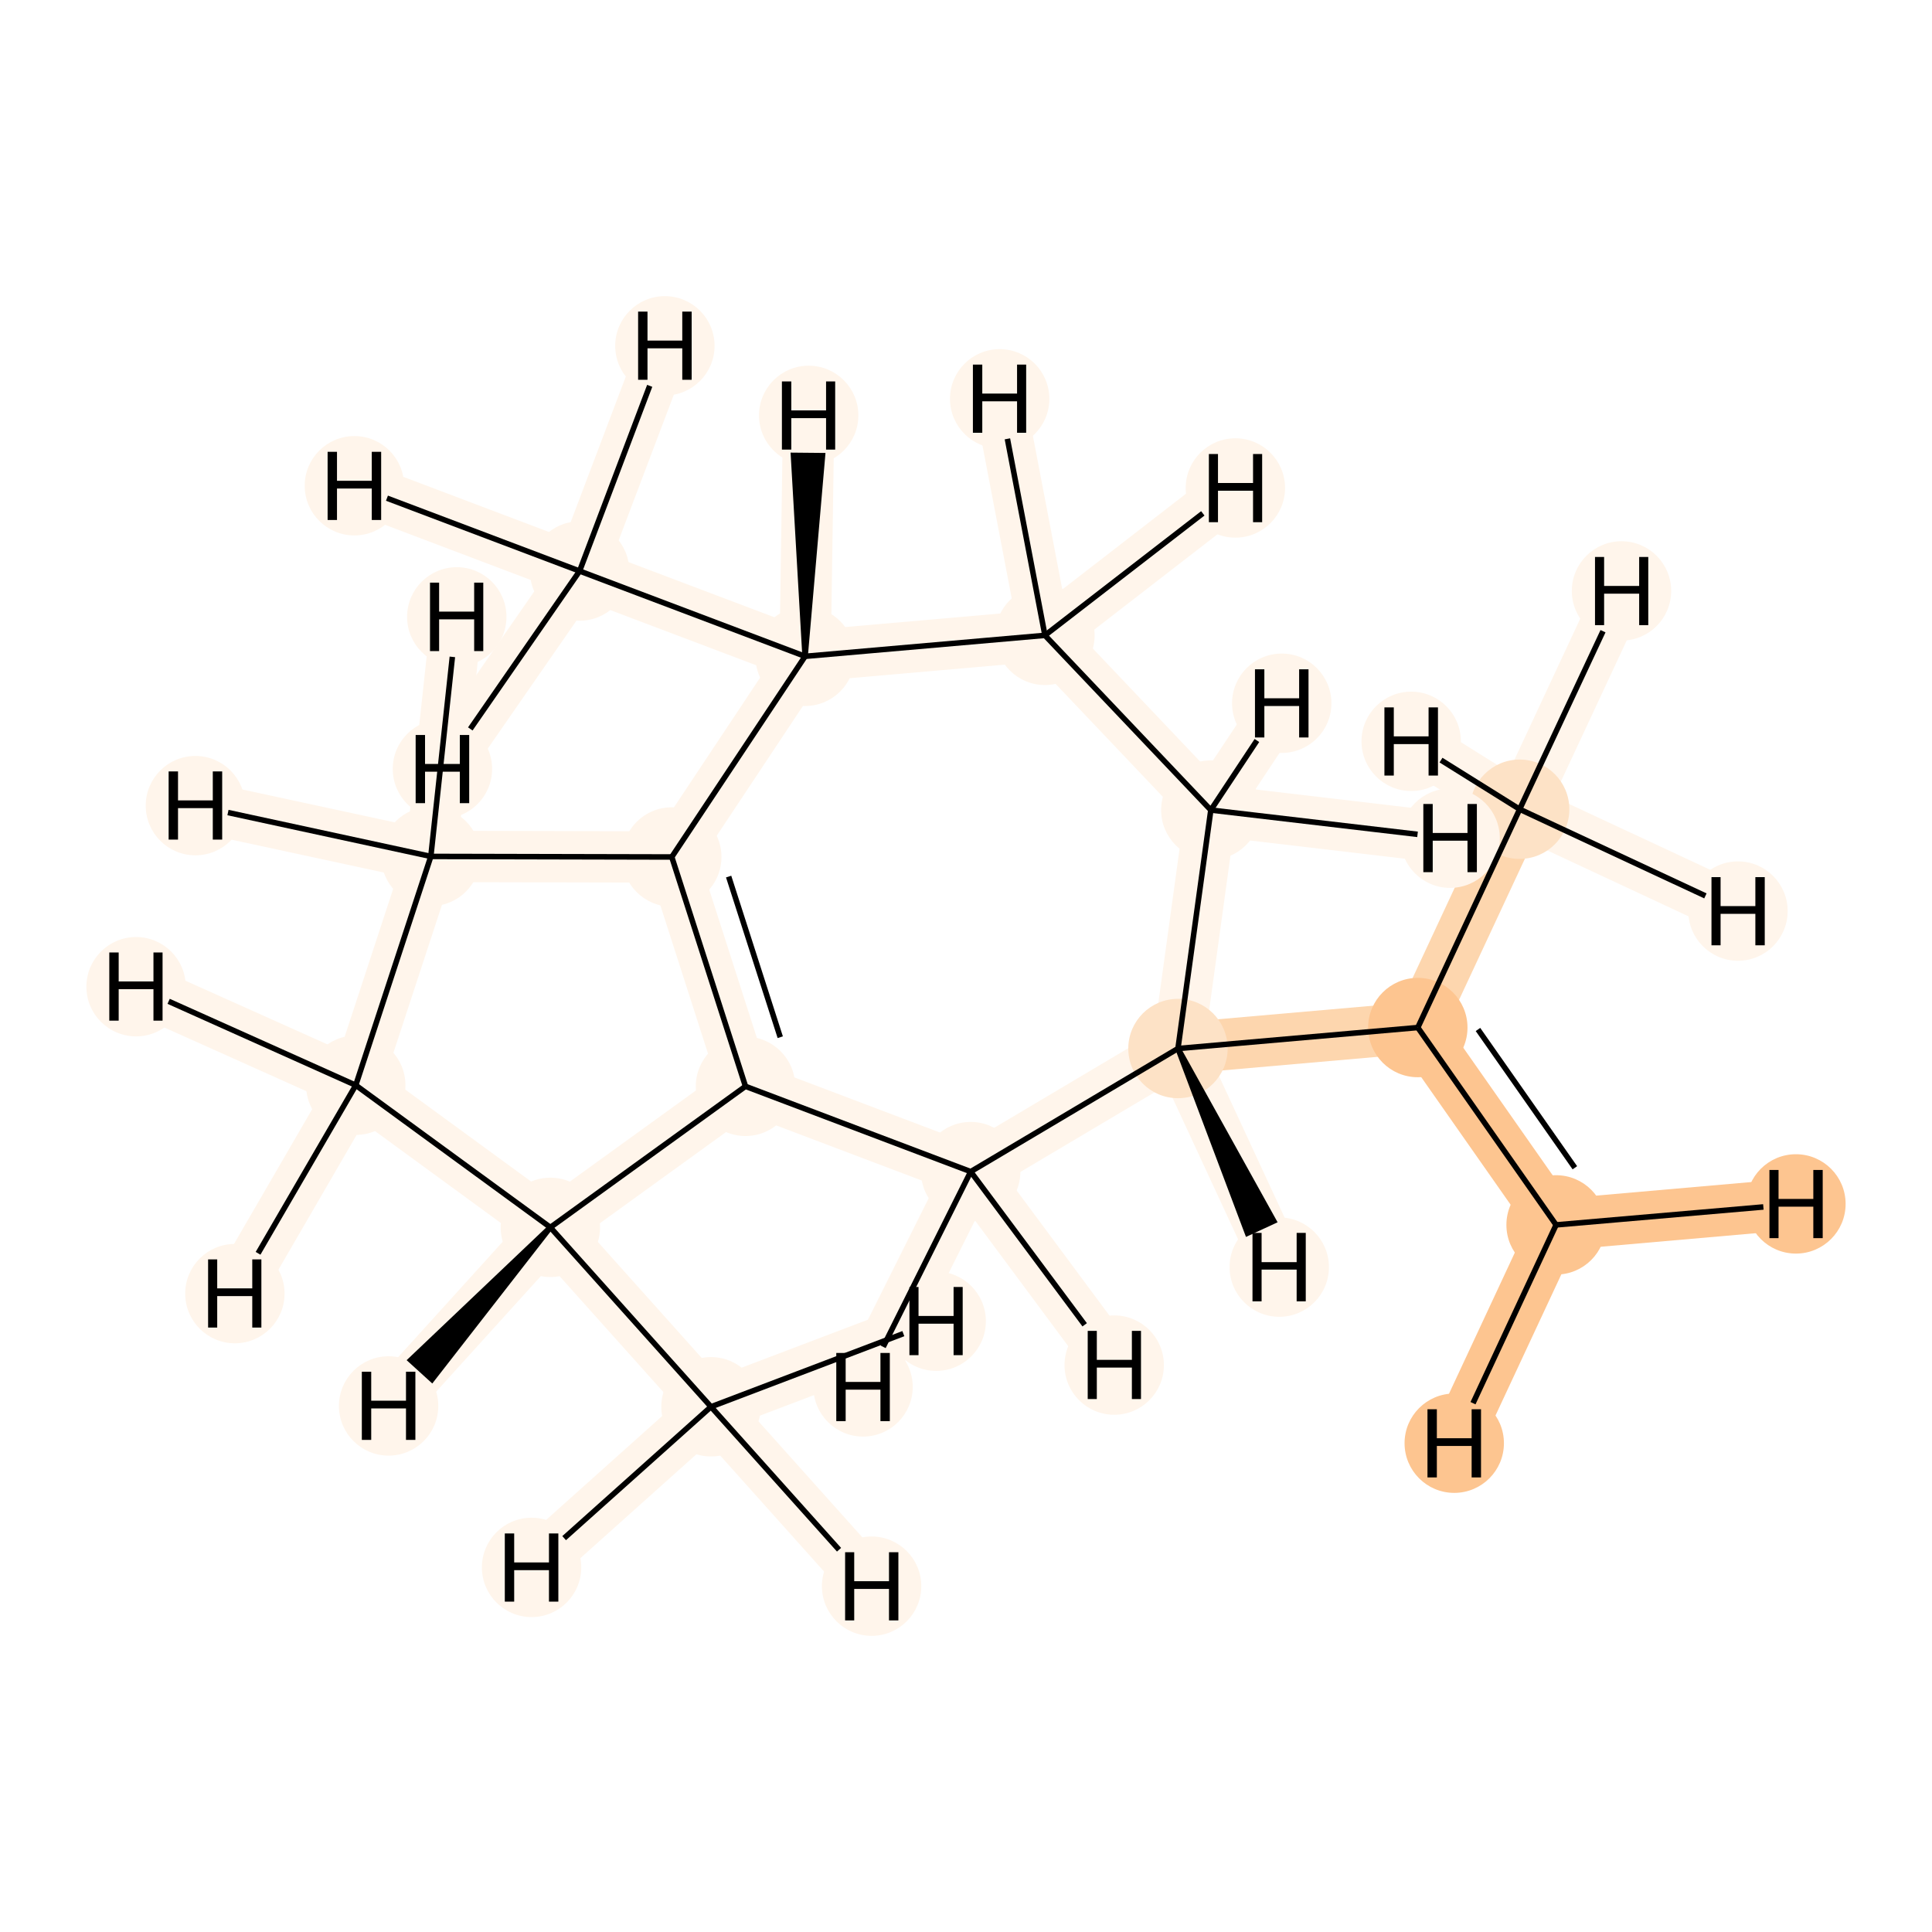 <?xml version='1.0' encoding='iso-8859-1'?>
<svg version='1.1' baseProfile='full'
              xmlns='http://www.w3.org/2000/svg'
                      xmlns:rdkit='http://www.rdkit.org/xml'
                      xmlns:xlink='http://www.w3.org/1999/xlink'
                  xml:space='preserve'
width='700px' height='700px' viewBox='0 0 700 700'>
<!-- END OF HEADER -->
<rect style='opacity:1.0;fill:#FFFFFF;stroke:none' width='700.0' height='700.0' x='0.0' y='0.0'> </rect>
<path d='M 550.6,293.2 L 513.7,372.3' style='fill:none;fill-rule:evenodd;stroke:#FDD6AE;stroke-width:18.6px;stroke-linecap:butt;stroke-linejoin:miter;stroke-opacity:1' />
<path d='M 550.6,293.2 L 587.5,214.1' style='fill:none;fill-rule:evenodd;stroke:#FFF5EB;stroke-width:18.6px;stroke-linecap:butt;stroke-linejoin:miter;stroke-opacity:1' />
<path d='M 550.6,293.2 L 511.3,268.6' style='fill:none;fill-rule:evenodd;stroke:#FFF5EB;stroke-width:18.6px;stroke-linecap:butt;stroke-linejoin:miter;stroke-opacity:1' />
<path d='M 550.6,293.2 L 629.7,330.1' style='fill:none;fill-rule:evenodd;stroke:#FFF5EB;stroke-width:18.6px;stroke-linecap:butt;stroke-linejoin:miter;stroke-opacity:1' />
<path d='M 513.7,372.3 L 563.8,443.8' style='fill:none;fill-rule:evenodd;stroke:#FDC590;stroke-width:18.6px;stroke-linecap:butt;stroke-linejoin:miter;stroke-opacity:1' />
<path d='M 513.7,372.3 L 426.8,379.9' style='fill:none;fill-rule:evenodd;stroke:#FDD6AE;stroke-width:18.6px;stroke-linecap:butt;stroke-linejoin:miter;stroke-opacity:1' />
<path d='M 563.8,443.8 L 650.7,436.2' style='fill:none;fill-rule:evenodd;stroke:#FDC590;stroke-width:18.6px;stroke-linecap:butt;stroke-linejoin:miter;stroke-opacity:1' />
<path d='M 563.8,443.8 L 526.9,522.9' style='fill:none;fill-rule:evenodd;stroke:#FDC590;stroke-width:18.6px;stroke-linecap:butt;stroke-linejoin:miter;stroke-opacity:1' />
<path d='M 426.8,379.9 L 438.7,293.5' style='fill:none;fill-rule:evenodd;stroke:#FFF5EB;stroke-width:18.6px;stroke-linecap:butt;stroke-linejoin:miter;stroke-opacity:1' />
<path d='M 426.8,379.9 L 351.7,424.5' style='fill:none;fill-rule:evenodd;stroke:#FFF5EB;stroke-width:18.6px;stroke-linecap:butt;stroke-linejoin:miter;stroke-opacity:1' />
<path d='M 426.8,379.9 L 463.5,459.1' style='fill:none;fill-rule:evenodd;stroke:#FFF5EB;stroke-width:18.6px;stroke-linecap:butt;stroke-linejoin:miter;stroke-opacity:1' />
<path d='M 438.7,293.5 L 378.6,230.2' style='fill:none;fill-rule:evenodd;stroke:#FFF5EB;stroke-width:18.6px;stroke-linecap:butt;stroke-linejoin:miter;stroke-opacity:1' />
<path d='M 438.7,293.5 L 464.4,254.8' style='fill:none;fill-rule:evenodd;stroke:#FFF5EB;stroke-width:18.6px;stroke-linecap:butt;stroke-linejoin:miter;stroke-opacity:1' />
<path d='M 438.7,293.5 L 525.4,303.7' style='fill:none;fill-rule:evenodd;stroke:#FFF5EB;stroke-width:18.6px;stroke-linecap:butt;stroke-linejoin:miter;stroke-opacity:1' />
<path d='M 378.6,230.2 L 291.7,237.8' style='fill:none;fill-rule:evenodd;stroke:#FFF5EB;stroke-width:18.6px;stroke-linecap:butt;stroke-linejoin:miter;stroke-opacity:1' />
<path d='M 378.6,230.2 L 362.2,144.5' style='fill:none;fill-rule:evenodd;stroke:#FFF5EB;stroke-width:18.6px;stroke-linecap:butt;stroke-linejoin:miter;stroke-opacity:1' />
<path d='M 378.6,230.2 L 447.6,176.8' style='fill:none;fill-rule:evenodd;stroke:#FFF5EB;stroke-width:18.6px;stroke-linecap:butt;stroke-linejoin:miter;stroke-opacity:1' />
<path d='M 291.7,237.8 L 243.4,310.5' style='fill:none;fill-rule:evenodd;stroke:#FFF5EB;stroke-width:18.6px;stroke-linecap:butt;stroke-linejoin:miter;stroke-opacity:1' />
<path d='M 291.7,237.8 L 210.0,206.9' style='fill:none;fill-rule:evenodd;stroke:#FFF5EB;stroke-width:18.6px;stroke-linecap:butt;stroke-linejoin:miter;stroke-opacity:1' />
<path d='M 291.7,237.8 L 293.0,150.5' style='fill:none;fill-rule:evenodd;stroke:#FFF5EB;stroke-width:18.6px;stroke-linecap:butt;stroke-linejoin:miter;stroke-opacity:1' />
<path d='M 243.4,310.5 L 270.1,393.6' style='fill:none;fill-rule:evenodd;stroke:#FFF5EB;stroke-width:18.6px;stroke-linecap:butt;stroke-linejoin:miter;stroke-opacity:1' />
<path d='M 243.4,310.5 L 156.1,310.3' style='fill:none;fill-rule:evenodd;stroke:#FFF5EB;stroke-width:18.6px;stroke-linecap:butt;stroke-linejoin:miter;stroke-opacity:1' />
<path d='M 270.1,393.6 L 351.7,424.5' style='fill:none;fill-rule:evenodd;stroke:#FFF5EB;stroke-width:18.6px;stroke-linecap:butt;stroke-linejoin:miter;stroke-opacity:1' />
<path d='M 270.1,393.6 L 199.4,444.7' style='fill:none;fill-rule:evenodd;stroke:#FFF5EB;stroke-width:18.6px;stroke-linecap:butt;stroke-linejoin:miter;stroke-opacity:1' />
<path d='M 351.7,424.5 L 403.7,494.6' style='fill:none;fill-rule:evenodd;stroke:#FFF5EB;stroke-width:18.6px;stroke-linecap:butt;stroke-linejoin:miter;stroke-opacity:1' />
<path d='M 351.7,424.5 L 312.7,502.5' style='fill:none;fill-rule:evenodd;stroke:#FFF5EB;stroke-width:18.6px;stroke-linecap:butt;stroke-linejoin:miter;stroke-opacity:1' />
<path d='M 199.4,444.7 L 257.6,509.7' style='fill:none;fill-rule:evenodd;stroke:#FFF5EB;stroke-width:18.6px;stroke-linecap:butt;stroke-linejoin:miter;stroke-opacity:1' />
<path d='M 199.4,444.7 L 128.9,393.2' style='fill:none;fill-rule:evenodd;stroke:#FFF5EB;stroke-width:18.6px;stroke-linecap:butt;stroke-linejoin:miter;stroke-opacity:1' />
<path d='M 199.4,444.7 L 140.8,509.4' style='fill:none;fill-rule:evenodd;stroke:#FFF5EB;stroke-width:18.6px;stroke-linecap:butt;stroke-linejoin:miter;stroke-opacity:1' />
<path d='M 257.6,509.7 L 315.8,574.7' style='fill:none;fill-rule:evenodd;stroke:#FFF5EB;stroke-width:18.6px;stroke-linecap:butt;stroke-linejoin:miter;stroke-opacity:1' />
<path d='M 257.6,509.7 L 192.6,567.9' style='fill:none;fill-rule:evenodd;stroke:#FFF5EB;stroke-width:18.6px;stroke-linecap:butt;stroke-linejoin:miter;stroke-opacity:1' />
<path d='M 257.6,509.7 L 339.2,478.7' style='fill:none;fill-rule:evenodd;stroke:#FFF5EB;stroke-width:18.6px;stroke-linecap:butt;stroke-linejoin:miter;stroke-opacity:1' />
<path d='M 128.9,393.2 L 156.1,310.3' style='fill:none;fill-rule:evenodd;stroke:#FFF5EB;stroke-width:18.6px;stroke-linecap:butt;stroke-linejoin:miter;stroke-opacity:1' />
<path d='M 128.9,393.2 L 85.1,468.7' style='fill:none;fill-rule:evenodd;stroke:#FFF5EB;stroke-width:18.6px;stroke-linecap:butt;stroke-linejoin:miter;stroke-opacity:1' />
<path d='M 128.9,393.2 L 49.3,357.5' style='fill:none;fill-rule:evenodd;stroke:#FFF5EB;stroke-width:18.6px;stroke-linecap:butt;stroke-linejoin:miter;stroke-opacity:1' />
<path d='M 156.1,310.3 L 70.8,291.9' style='fill:none;fill-rule:evenodd;stroke:#FFF5EB;stroke-width:18.6px;stroke-linecap:butt;stroke-linejoin:miter;stroke-opacity:1' />
<path d='M 156.1,310.3 L 165.5,223.5' style='fill:none;fill-rule:evenodd;stroke:#FFF5EB;stroke-width:18.6px;stroke-linecap:butt;stroke-linejoin:miter;stroke-opacity:1' />
<path d='M 210.0,206.9 L 128.4,176.0' style='fill:none;fill-rule:evenodd;stroke:#FFF5EB;stroke-width:18.6px;stroke-linecap:butt;stroke-linejoin:miter;stroke-opacity:1' />
<path d='M 210.0,206.9 L 240.9,125.3' style='fill:none;fill-rule:evenodd;stroke:#FFF5EB;stroke-width:18.6px;stroke-linecap:butt;stroke-linejoin:miter;stroke-opacity:1' />
<path d='M 210.0,206.9 L 160.3,278.6' style='fill:none;fill-rule:evenodd;stroke:#FFF5EB;stroke-width:18.6px;stroke-linecap:butt;stroke-linejoin:miter;stroke-opacity:1' />
<ellipse cx='550.6' cy='293.2' rx='17.5' ry='17.5'  style='fill:#FDE2C6;fill-rule:evenodd;stroke:#FDE2C6;stroke-width:1.0px;stroke-linecap:butt;stroke-linejoin:miter;stroke-opacity:1' />
<ellipse cx='513.7' cy='372.3' rx='17.5' ry='17.5'  style='fill:#FDC590;fill-rule:evenodd;stroke:#FDC590;stroke-width:1.0px;stroke-linecap:butt;stroke-linejoin:miter;stroke-opacity:1' />
<ellipse cx='563.8' cy='443.8' rx='17.5' ry='17.5'  style='fill:#FDC590;fill-rule:evenodd;stroke:#FDC590;stroke-width:1.0px;stroke-linecap:butt;stroke-linejoin:miter;stroke-opacity:1' />
<ellipse cx='426.8' cy='379.9' rx='17.5' ry='17.5'  style='fill:#FDE2C6;fill-rule:evenodd;stroke:#FDE2C6;stroke-width:1.0px;stroke-linecap:butt;stroke-linejoin:miter;stroke-opacity:1' />
<ellipse cx='438.7' cy='293.5' rx='17.5' ry='17.5'  style='fill:#FFF5EB;fill-rule:evenodd;stroke:#FFF5EB;stroke-width:1.0px;stroke-linecap:butt;stroke-linejoin:miter;stroke-opacity:1' />
<ellipse cx='378.6' cy='230.2' rx='17.5' ry='17.5'  style='fill:#FFF5EB;fill-rule:evenodd;stroke:#FFF5EB;stroke-width:1.0px;stroke-linecap:butt;stroke-linejoin:miter;stroke-opacity:1' />
<ellipse cx='291.7' cy='237.8' rx='17.5' ry='17.5'  style='fill:#FFF5EB;fill-rule:evenodd;stroke:#FFF5EB;stroke-width:1.0px;stroke-linecap:butt;stroke-linejoin:miter;stroke-opacity:1' />
<ellipse cx='243.4' cy='310.5' rx='17.5' ry='17.5'  style='fill:#FFF5EB;fill-rule:evenodd;stroke:#FFF5EB;stroke-width:1.0px;stroke-linecap:butt;stroke-linejoin:miter;stroke-opacity:1' />
<ellipse cx='270.1' cy='393.6' rx='17.5' ry='17.5'  style='fill:#FFF5EB;fill-rule:evenodd;stroke:#FFF5EB;stroke-width:1.0px;stroke-linecap:butt;stroke-linejoin:miter;stroke-opacity:1' />
<ellipse cx='351.7' cy='424.5' rx='17.5' ry='17.5'  style='fill:#FFF5EB;fill-rule:evenodd;stroke:#FFF5EB;stroke-width:1.0px;stroke-linecap:butt;stroke-linejoin:miter;stroke-opacity:1' />
<ellipse cx='199.4' cy='444.7' rx='17.5' ry='17.5'  style='fill:#FFF5EB;fill-rule:evenodd;stroke:#FFF5EB;stroke-width:1.0px;stroke-linecap:butt;stroke-linejoin:miter;stroke-opacity:1' />
<ellipse cx='257.6' cy='509.7' rx='17.5' ry='17.5'  style='fill:#FFF5EB;fill-rule:evenodd;stroke:#FFF5EB;stroke-width:1.0px;stroke-linecap:butt;stroke-linejoin:miter;stroke-opacity:1' />
<ellipse cx='128.9' cy='393.2' rx='17.5' ry='17.5'  style='fill:#FFF5EB;fill-rule:evenodd;stroke:#FFF5EB;stroke-width:1.0px;stroke-linecap:butt;stroke-linejoin:miter;stroke-opacity:1' />
<ellipse cx='156.1' cy='310.3' rx='17.5' ry='17.5'  style='fill:#FFF5EB;fill-rule:evenodd;stroke:#FFF5EB;stroke-width:1.0px;stroke-linecap:butt;stroke-linejoin:miter;stroke-opacity:1' />
<ellipse cx='210.0' cy='206.9' rx='17.5' ry='17.5'  style='fill:#FFF5EB;fill-rule:evenodd;stroke:#FFF5EB;stroke-width:1.0px;stroke-linecap:butt;stroke-linejoin:miter;stroke-opacity:1' />
<ellipse cx='587.5' cy='214.1' rx='17.5' ry='17.5'  style='fill:#FFF5EB;fill-rule:evenodd;stroke:#FFF5EB;stroke-width:1.0px;stroke-linecap:butt;stroke-linejoin:miter;stroke-opacity:1' />
<ellipse cx='511.3' cy='268.6' rx='17.5' ry='17.5'  style='fill:#FFF5EB;fill-rule:evenodd;stroke:#FFF5EB;stroke-width:1.0px;stroke-linecap:butt;stroke-linejoin:miter;stroke-opacity:1' />
<ellipse cx='629.7' cy='330.1' rx='17.5' ry='17.5'  style='fill:#FFF5EB;fill-rule:evenodd;stroke:#FFF5EB;stroke-width:1.0px;stroke-linecap:butt;stroke-linejoin:miter;stroke-opacity:1' />
<ellipse cx='650.7' cy='436.2' rx='17.5' ry='17.5'  style='fill:#FDC590;fill-rule:evenodd;stroke:#FDC590;stroke-width:1.0px;stroke-linecap:butt;stroke-linejoin:miter;stroke-opacity:1' />
<ellipse cx='526.9' cy='522.9' rx='17.5' ry='17.5'  style='fill:#FDC590;fill-rule:evenodd;stroke:#FDC590;stroke-width:1.0px;stroke-linecap:butt;stroke-linejoin:miter;stroke-opacity:1' />
<ellipse cx='463.5' cy='459.1' rx='17.5' ry='17.5'  style='fill:#FFF5EB;fill-rule:evenodd;stroke:#FFF5EB;stroke-width:1.0px;stroke-linecap:butt;stroke-linejoin:miter;stroke-opacity:1' />
<ellipse cx='464.4' cy='254.8' rx='17.5' ry='17.5'  style='fill:#FFF5EB;fill-rule:evenodd;stroke:#FFF5EB;stroke-width:1.0px;stroke-linecap:butt;stroke-linejoin:miter;stroke-opacity:1' />
<ellipse cx='525.4' cy='303.7' rx='17.5' ry='17.5'  style='fill:#FFF5EB;fill-rule:evenodd;stroke:#FFF5EB;stroke-width:1.0px;stroke-linecap:butt;stroke-linejoin:miter;stroke-opacity:1' />
<ellipse cx='362.2' cy='144.5' rx='17.5' ry='17.5'  style='fill:#FFF5EB;fill-rule:evenodd;stroke:#FFF5EB;stroke-width:1.0px;stroke-linecap:butt;stroke-linejoin:miter;stroke-opacity:1' />
<ellipse cx='447.6' cy='176.8' rx='17.5' ry='17.5'  style='fill:#FFF5EB;fill-rule:evenodd;stroke:#FFF5EB;stroke-width:1.0px;stroke-linecap:butt;stroke-linejoin:miter;stroke-opacity:1' />
<ellipse cx='293.0' cy='150.5' rx='17.5' ry='17.5'  style='fill:#FFF5EB;fill-rule:evenodd;stroke:#FFF5EB;stroke-width:1.0px;stroke-linecap:butt;stroke-linejoin:miter;stroke-opacity:1' />
<ellipse cx='403.7' cy='494.6' rx='17.5' ry='17.5'  style='fill:#FFF5EB;fill-rule:evenodd;stroke:#FFF5EB;stroke-width:1.0px;stroke-linecap:butt;stroke-linejoin:miter;stroke-opacity:1' />
<ellipse cx='312.7' cy='502.5' rx='17.5' ry='17.5'  style='fill:#FFF5EB;fill-rule:evenodd;stroke:#FFF5EB;stroke-width:1.0px;stroke-linecap:butt;stroke-linejoin:miter;stroke-opacity:1' />
<ellipse cx='140.8' cy='509.4' rx='17.5' ry='17.5'  style='fill:#FFF5EB;fill-rule:evenodd;stroke:#FFF5EB;stroke-width:1.0px;stroke-linecap:butt;stroke-linejoin:miter;stroke-opacity:1' />
<ellipse cx='315.8' cy='574.7' rx='17.5' ry='17.5'  style='fill:#FFF5EB;fill-rule:evenodd;stroke:#FFF5EB;stroke-width:1.0px;stroke-linecap:butt;stroke-linejoin:miter;stroke-opacity:1' />
<ellipse cx='192.6' cy='567.9' rx='17.5' ry='17.5'  style='fill:#FFF5EB;fill-rule:evenodd;stroke:#FFF5EB;stroke-width:1.0px;stroke-linecap:butt;stroke-linejoin:miter;stroke-opacity:1' />
<ellipse cx='339.2' cy='478.7' rx='17.5' ry='17.5'  style='fill:#FFF5EB;fill-rule:evenodd;stroke:#FFF5EB;stroke-width:1.0px;stroke-linecap:butt;stroke-linejoin:miter;stroke-opacity:1' />
<ellipse cx='85.1' cy='468.7' rx='17.5' ry='17.5'  style='fill:#FFF5EB;fill-rule:evenodd;stroke:#FFF5EB;stroke-width:1.0px;stroke-linecap:butt;stroke-linejoin:miter;stroke-opacity:1' />
<ellipse cx='49.3' cy='357.5' rx='17.5' ry='17.5'  style='fill:#FFF5EB;fill-rule:evenodd;stroke:#FFF5EB;stroke-width:1.0px;stroke-linecap:butt;stroke-linejoin:miter;stroke-opacity:1' />
<ellipse cx='70.8' cy='291.9' rx='17.5' ry='17.5'  style='fill:#FFF5EB;fill-rule:evenodd;stroke:#FFF5EB;stroke-width:1.0px;stroke-linecap:butt;stroke-linejoin:miter;stroke-opacity:1' />
<ellipse cx='165.5' cy='223.5' rx='17.5' ry='17.5'  style='fill:#FFF5EB;fill-rule:evenodd;stroke:#FFF5EB;stroke-width:1.0px;stroke-linecap:butt;stroke-linejoin:miter;stroke-opacity:1' />
<ellipse cx='128.4' cy='176.0' rx='17.5' ry='17.5'  style='fill:#FFF5EB;fill-rule:evenodd;stroke:#FFF5EB;stroke-width:1.0px;stroke-linecap:butt;stroke-linejoin:miter;stroke-opacity:1' />
<ellipse cx='240.9' cy='125.3' rx='17.5' ry='17.5'  style='fill:#FFF5EB;fill-rule:evenodd;stroke:#FFF5EB;stroke-width:1.0px;stroke-linecap:butt;stroke-linejoin:miter;stroke-opacity:1' />
<ellipse cx='160.3' cy='278.6' rx='17.5' ry='17.5'  style='fill:#FFF5EB;fill-rule:evenodd;stroke:#FFF5EB;stroke-width:1.0px;stroke-linecap:butt;stroke-linejoin:miter;stroke-opacity:1' />
<path class='bond-0 atom-0 atom-1' d='M 550.6,293.2 L 513.7,372.3' style='fill:none;fill-rule:evenodd;stroke:#000000;stroke-width:2.0px;stroke-linecap:butt;stroke-linejoin:miter;stroke-opacity:1' />
<path class='bond-16 atom-0 atom-15' d='M 550.6,293.2 L 580.8,228.7' style='fill:none;fill-rule:evenodd;stroke:#000000;stroke-width:2.0px;stroke-linecap:butt;stroke-linejoin:miter;stroke-opacity:1' />
<path class='bond-17 atom-0 atom-16' d='M 550.6,293.2 L 522.1,275.4' style='fill:none;fill-rule:evenodd;stroke:#000000;stroke-width:2.0px;stroke-linecap:butt;stroke-linejoin:miter;stroke-opacity:1' />
<path class='bond-18 atom-0 atom-17' d='M 550.6,293.2 L 617.9,324.6' style='fill:none;fill-rule:evenodd;stroke:#000000;stroke-width:2.0px;stroke-linecap:butt;stroke-linejoin:miter;stroke-opacity:1' />
<path class='bond-1 atom-1 atom-2' d='M 513.7,372.3 L 563.8,443.8' style='fill:none;fill-rule:evenodd;stroke:#000000;stroke-width:2.0px;stroke-linecap:butt;stroke-linejoin:miter;stroke-opacity:1' />
<path class='bond-1 atom-1 atom-2' d='M 535.5,373.0 L 570.6,423.1' style='fill:none;fill-rule:evenodd;stroke:#000000;stroke-width:2.0px;stroke-linecap:butt;stroke-linejoin:miter;stroke-opacity:1' />
<path class='bond-2 atom-1 atom-3' d='M 513.7,372.3 L 426.8,379.9' style='fill:none;fill-rule:evenodd;stroke:#000000;stroke-width:2.0px;stroke-linecap:butt;stroke-linejoin:miter;stroke-opacity:1' />
<path class='bond-19 atom-2 atom-18' d='M 563.8,443.8 L 638.9,437.3' style='fill:none;fill-rule:evenodd;stroke:#000000;stroke-width:2.0px;stroke-linecap:butt;stroke-linejoin:miter;stroke-opacity:1' />
<path class='bond-20 atom-2 atom-19' d='M 563.8,443.8 L 533.7,508.4' style='fill:none;fill-rule:evenodd;stroke:#000000;stroke-width:2.0px;stroke-linecap:butt;stroke-linejoin:miter;stroke-opacity:1' />
<path class='bond-3 atom-3 atom-4' d='M 426.8,379.9 L 438.7,293.5' style='fill:none;fill-rule:evenodd;stroke:#000000;stroke-width:2.0px;stroke-linecap:butt;stroke-linejoin:miter;stroke-opacity:1' />
<path class='bond-14 atom-9 atom-3' d='M 351.7,424.5 L 426.8,379.9' style='fill:none;fill-rule:evenodd;stroke:#000000;stroke-width:2.0px;stroke-linecap:butt;stroke-linejoin:miter;stroke-opacity:1' />
<path class='bond-21 atom-3 atom-20' d='M 426.8,379.9 L 452.0,446.8 L 461.5,442.4 Z' style='fill:#000000;fill-rule:evenodd;fill-opacity:1;stroke:#000000;stroke-width:2.0px;stroke-linecap:butt;stroke-linejoin:miter;stroke-opacity:1;' />
<path class='bond-4 atom-4 atom-5' d='M 438.7,293.5 L 378.6,230.2' style='fill:none;fill-rule:evenodd;stroke:#000000;stroke-width:2.0px;stroke-linecap:butt;stroke-linejoin:miter;stroke-opacity:1' />
<path class='bond-22 atom-4 atom-21' d='M 438.7,293.5 L 455.4,268.3' style='fill:none;fill-rule:evenodd;stroke:#000000;stroke-width:2.0px;stroke-linecap:butt;stroke-linejoin:miter;stroke-opacity:1' />
<path class='bond-23 atom-4 atom-22' d='M 438.7,293.5 L 513.6,302.3' style='fill:none;fill-rule:evenodd;stroke:#000000;stroke-width:2.0px;stroke-linecap:butt;stroke-linejoin:miter;stroke-opacity:1' />
<path class='bond-5 atom-5 atom-6' d='M 378.6,230.2 L 291.7,237.8' style='fill:none;fill-rule:evenodd;stroke:#000000;stroke-width:2.0px;stroke-linecap:butt;stroke-linejoin:miter;stroke-opacity:1' />
<path class='bond-24 atom-5 atom-23' d='M 378.6,230.2 L 365.0,159.0' style='fill:none;fill-rule:evenodd;stroke:#000000;stroke-width:2.0px;stroke-linecap:butt;stroke-linejoin:miter;stroke-opacity:1' />
<path class='bond-25 atom-5 atom-24' d='M 378.6,230.2 L 435.8,186.0' style='fill:none;fill-rule:evenodd;stroke:#000000;stroke-width:2.0px;stroke-linecap:butt;stroke-linejoin:miter;stroke-opacity:1' />
<path class='bond-6 atom-6 atom-7' d='M 291.7,237.8 L 243.4,310.5' style='fill:none;fill-rule:evenodd;stroke:#000000;stroke-width:2.0px;stroke-linecap:butt;stroke-linejoin:miter;stroke-opacity:1' />
<path class='bond-13 atom-6 atom-14' d='M 291.7,237.8 L 210.0,206.9' style='fill:none;fill-rule:evenodd;stroke:#000000;stroke-width:2.0px;stroke-linecap:butt;stroke-linejoin:miter;stroke-opacity:1' />
<path class='bond-26 atom-6 atom-25' d='M 291.7,237.8 L 298.0,165.1 L 287.5,165.0 Z' style='fill:#000000;fill-rule:evenodd;fill-opacity:1;stroke:#000000;stroke-width:2.0px;stroke-linecap:butt;stroke-linejoin:miter;stroke-opacity:1;' />
<path class='bond-7 atom-7 atom-8' d='M 243.4,310.5 L 270.1,393.6' style='fill:none;fill-rule:evenodd;stroke:#000000;stroke-width:2.0px;stroke-linecap:butt;stroke-linejoin:miter;stroke-opacity:1' />
<path class='bond-7 atom-7 atom-8' d='M 264.0,317.6 L 282.7,375.8' style='fill:none;fill-rule:evenodd;stroke:#000000;stroke-width:2.0px;stroke-linecap:butt;stroke-linejoin:miter;stroke-opacity:1' />
<path class='bond-15 atom-13 atom-7' d='M 156.1,310.3 L 243.4,310.5' style='fill:none;fill-rule:evenodd;stroke:#000000;stroke-width:2.0px;stroke-linecap:butt;stroke-linejoin:miter;stroke-opacity:1' />
<path class='bond-8 atom-8 atom-9' d='M 270.1,393.6 L 351.7,424.5' style='fill:none;fill-rule:evenodd;stroke:#000000;stroke-width:2.0px;stroke-linecap:butt;stroke-linejoin:miter;stroke-opacity:1' />
<path class='bond-9 atom-8 atom-10' d='M 270.1,393.6 L 199.4,444.7' style='fill:none;fill-rule:evenodd;stroke:#000000;stroke-width:2.0px;stroke-linecap:butt;stroke-linejoin:miter;stroke-opacity:1' />
<path class='bond-27 atom-9 atom-26' d='M 351.7,424.5 L 393.0,480.0' style='fill:none;fill-rule:evenodd;stroke:#000000;stroke-width:2.0px;stroke-linecap:butt;stroke-linejoin:miter;stroke-opacity:1' />
<path class='bond-28 atom-9 atom-27' d='M 351.7,424.5 L 320.0,488.0' style='fill:none;fill-rule:evenodd;stroke:#000000;stroke-width:2.0px;stroke-linecap:butt;stroke-linejoin:miter;stroke-opacity:1' />
<path class='bond-10 atom-10 atom-11' d='M 199.4,444.7 L 257.6,509.7' style='fill:none;fill-rule:evenodd;stroke:#000000;stroke-width:2.0px;stroke-linecap:butt;stroke-linejoin:miter;stroke-opacity:1' />
<path class='bond-11 atom-10 atom-12' d='M 199.4,444.7 L 128.9,393.2' style='fill:none;fill-rule:evenodd;stroke:#000000;stroke-width:2.0px;stroke-linecap:butt;stroke-linejoin:miter;stroke-opacity:1' />
<path class='bond-29 atom-10 atom-28' d='M 199.4,444.7 L 148.8,492.8 L 156.5,499.8 Z' style='fill:#000000;fill-rule:evenodd;fill-opacity:1;stroke:#000000;stroke-width:2.0px;stroke-linecap:butt;stroke-linejoin:miter;stroke-opacity:1;' />
<path class='bond-30 atom-11 atom-29' d='M 257.6,509.7 L 304.0,561.5' style='fill:none;fill-rule:evenodd;stroke:#000000;stroke-width:2.0px;stroke-linecap:butt;stroke-linejoin:miter;stroke-opacity:1' />
<path class='bond-31 atom-11 atom-30' d='M 257.6,509.7 L 204.4,557.3' style='fill:none;fill-rule:evenodd;stroke:#000000;stroke-width:2.0px;stroke-linecap:butt;stroke-linejoin:miter;stroke-opacity:1' />
<path class='bond-32 atom-11 atom-31' d='M 257.6,509.7 L 327.3,483.2' style='fill:none;fill-rule:evenodd;stroke:#000000;stroke-width:2.0px;stroke-linecap:butt;stroke-linejoin:miter;stroke-opacity:1' />
<path class='bond-12 atom-12 atom-13' d='M 128.9,393.2 L 156.1,310.3' style='fill:none;fill-rule:evenodd;stroke:#000000;stroke-width:2.0px;stroke-linecap:butt;stroke-linejoin:miter;stroke-opacity:1' />
<path class='bond-33 atom-12 atom-32' d='M 128.9,393.2 L 93.5,454.1' style='fill:none;fill-rule:evenodd;stroke:#000000;stroke-width:2.0px;stroke-linecap:butt;stroke-linejoin:miter;stroke-opacity:1' />
<path class='bond-34 atom-12 atom-33' d='M 128.9,393.2 L 61.1,362.8' style='fill:none;fill-rule:evenodd;stroke:#000000;stroke-width:2.0px;stroke-linecap:butt;stroke-linejoin:miter;stroke-opacity:1' />
<path class='bond-35 atom-13 atom-34' d='M 156.1,310.3 L 82.6,294.4' style='fill:none;fill-rule:evenodd;stroke:#000000;stroke-width:2.0px;stroke-linecap:butt;stroke-linejoin:miter;stroke-opacity:1' />
<path class='bond-36 atom-13 atom-35' d='M 156.1,310.3 L 163.9,238.0' style='fill:none;fill-rule:evenodd;stroke:#000000;stroke-width:2.0px;stroke-linecap:butt;stroke-linejoin:miter;stroke-opacity:1' />
<path class='bond-37 atom-14 atom-36' d='M 210.0,206.9 L 140.2,180.5' style='fill:none;fill-rule:evenodd;stroke:#000000;stroke-width:2.0px;stroke-linecap:butt;stroke-linejoin:miter;stroke-opacity:1' />
<path class='bond-38 atom-14 atom-37' d='M 210.0,206.9 L 235.4,139.8' style='fill:none;fill-rule:evenodd;stroke:#000000;stroke-width:2.0px;stroke-linecap:butt;stroke-linejoin:miter;stroke-opacity:1' />
<path class='bond-39 atom-14 atom-38' d='M 210.0,206.9 L 170.4,264.1' style='fill:none;fill-rule:evenodd;stroke:#000000;stroke-width:2.0px;stroke-linecap:butt;stroke-linejoin:miter;stroke-opacity:1' />
<path  class='atom-15' d='M 577.9 201.8
L 581.2 201.8
L 581.2 212.3
L 593.9 212.3
L 593.9 201.8
L 597.2 201.8
L 597.2 226.5
L 593.9 226.5
L 593.9 215.1
L 581.2 215.1
L 581.2 226.5
L 577.9 226.5
L 577.9 201.8
' fill='#000000'/>
<path  class='atom-16' d='M 501.6 256.3
L 505.0 256.3
L 505.0 266.8
L 517.6 266.8
L 517.6 256.3
L 521.0 256.3
L 521.0 281.0
L 517.6 281.0
L 517.6 269.6
L 505.0 269.6
L 505.0 281.0
L 501.6 281.0
L 501.6 256.3
' fill='#000000'/>
<path  class='atom-17' d='M 620.1 317.8
L 623.4 317.8
L 623.4 328.3
L 636.0 328.3
L 636.0 317.8
L 639.4 317.8
L 639.4 342.5
L 636.0 342.5
L 636.0 331.1
L 623.4 331.1
L 623.4 342.5
L 620.1 342.5
L 620.1 317.8
' fill='#000000'/>
<path  class='atom-18' d='M 641.1 423.9
L 644.4 423.9
L 644.4 434.4
L 657.0 434.4
L 657.0 423.9
L 660.4 423.9
L 660.4 448.6
L 657.0 448.6
L 657.0 437.2
L 644.4 437.2
L 644.4 448.6
L 641.1 448.6
L 641.1 423.9
' fill='#000000'/>
<path  class='atom-19' d='M 517.2 510.6
L 520.6 510.6
L 520.6 521.1
L 533.2 521.1
L 533.2 510.6
L 536.6 510.6
L 536.6 535.3
L 533.2 535.3
L 533.2 523.9
L 520.6 523.9
L 520.6 535.3
L 517.2 535.3
L 517.2 510.6
' fill='#000000'/>
<path  class='atom-20' d='M 453.8 446.7
L 457.1 446.7
L 457.1 457.3
L 469.8 457.3
L 469.8 446.7
L 473.1 446.7
L 473.1 471.5
L 469.8 471.5
L 469.8 460.0
L 457.1 460.0
L 457.1 471.5
L 453.8 471.5
L 453.8 446.7
' fill='#000000'/>
<path  class='atom-21' d='M 454.7 242.5
L 458.1 242.5
L 458.1 253.0
L 470.7 253.0
L 470.7 242.5
L 474.1 242.5
L 474.1 267.2
L 470.7 267.2
L 470.7 255.8
L 458.1 255.8
L 458.1 267.2
L 454.7 267.2
L 454.7 242.5
' fill='#000000'/>
<path  class='atom-22' d='M 515.7 291.3
L 519.1 291.3
L 519.1 301.8
L 531.7 301.8
L 531.7 291.3
L 535.1 291.3
L 535.1 316.0
L 531.7 316.0
L 531.7 304.6
L 519.1 304.6
L 519.1 316.0
L 515.7 316.0
L 515.7 291.3
' fill='#000000'/>
<path  class='atom-23' d='M 352.5 132.1
L 355.9 132.1
L 355.9 142.6
L 368.5 142.6
L 368.5 132.1
L 371.8 132.1
L 371.8 156.8
L 368.5 156.8
L 368.5 145.4
L 355.9 145.4
L 355.9 156.8
L 352.5 156.8
L 352.5 132.1
' fill='#000000'/>
<path  class='atom-24' d='M 438.0 164.5
L 441.3 164.5
L 441.3 175.0
L 454.0 175.0
L 454.0 164.5
L 457.3 164.5
L 457.3 189.2
L 454.0 189.2
L 454.0 177.8
L 441.3 177.8
L 441.3 189.2
L 438.0 189.2
L 438.0 164.5
' fill='#000000'/>
<path  class='atom-25' d='M 283.3 138.2
L 286.7 138.2
L 286.7 148.7
L 299.3 148.7
L 299.3 138.2
L 302.6 138.2
L 302.6 162.9
L 299.3 162.9
L 299.3 151.5
L 286.7 151.5
L 286.7 162.9
L 283.3 162.9
L 283.3 138.2
' fill='#000000'/>
<path  class='atom-26' d='M 394.1 482.2
L 397.4 482.2
L 397.4 492.7
L 410.1 492.7
L 410.1 482.2
L 413.4 482.2
L 413.4 506.9
L 410.1 506.9
L 410.1 495.5
L 397.4 495.5
L 397.4 506.9
L 394.1 506.9
L 394.1 482.2
' fill='#000000'/>
<path  class='atom-27' d='M 303.0 490.2
L 306.4 490.2
L 306.4 500.7
L 319.0 500.7
L 319.0 490.2
L 322.4 490.2
L 322.4 514.9
L 319.0 514.9
L 319.0 503.5
L 306.4 503.5
L 306.4 514.9
L 303.0 514.9
L 303.0 490.2
' fill='#000000'/>
<path  class='atom-28' d='M 131.1 497.0
L 134.5 497.0
L 134.5 507.5
L 147.1 507.5
L 147.1 497.0
L 150.5 497.0
L 150.5 521.7
L 147.1 521.7
L 147.1 510.3
L 134.5 510.3
L 134.5 521.7
L 131.1 521.7
L 131.1 497.0
' fill='#000000'/>
<path  class='atom-29' d='M 306.2 562.4
L 309.5 562.4
L 309.5 572.9
L 322.1 572.9
L 322.1 562.4
L 325.5 562.4
L 325.5 587.1
L 322.1 587.1
L 322.1 575.7
L 309.5 575.7
L 309.5 587.1
L 306.2 587.1
L 306.2 562.4
' fill='#000000'/>
<path  class='atom-30' d='M 182.9 555.6
L 186.3 555.6
L 186.3 566.1
L 198.9 566.1
L 198.9 555.6
L 202.3 555.6
L 202.3 580.3
L 198.9 580.3
L 198.9 568.9
L 186.3 568.9
L 186.3 580.3
L 182.9 580.3
L 182.9 555.6
' fill='#000000'/>
<path  class='atom-31' d='M 329.5 466.3
L 332.8 466.3
L 332.8 476.8
L 345.5 476.8
L 345.5 466.3
L 348.8 466.3
L 348.8 491.0
L 345.5 491.0
L 345.5 479.6
L 332.8 479.6
L 332.8 491.0
L 329.5 491.0
L 329.5 466.3
' fill='#000000'/>
<path  class='atom-32' d='M 75.4 456.3
L 78.7 456.3
L 78.7 466.8
L 91.4 466.8
L 91.4 456.3
L 94.7 456.3
L 94.7 481.0
L 91.4 481.0
L 91.4 469.6
L 78.7 469.6
L 78.7 481.0
L 75.4 481.0
L 75.4 456.3
' fill='#000000'/>
<path  class='atom-33' d='M 39.6 345.1
L 43.0 345.1
L 43.0 355.6
L 55.6 355.6
L 55.6 345.1
L 58.9 345.1
L 58.9 369.8
L 55.6 369.8
L 55.6 358.4
L 43.0 358.4
L 43.0 369.8
L 39.6 369.8
L 39.6 345.1
' fill='#000000'/>
<path  class='atom-34' d='M 61.1 279.5
L 64.5 279.5
L 64.5 290.0
L 77.1 290.0
L 77.1 279.5
L 80.5 279.5
L 80.5 304.2
L 77.1 304.2
L 77.1 292.8
L 64.5 292.8
L 64.5 304.2
L 61.1 304.2
L 61.1 279.5
' fill='#000000'/>
<path  class='atom-35' d='M 155.8 211.1
L 159.1 211.1
L 159.1 221.6
L 171.8 221.6
L 171.8 211.1
L 175.1 211.1
L 175.1 235.9
L 171.8 235.9
L 171.8 224.4
L 159.1 224.4
L 159.1 235.9
L 155.8 235.9
L 155.8 211.1
' fill='#000000'/>
<path  class='atom-36' d='M 118.7 163.7
L 122.1 163.7
L 122.1 174.2
L 134.7 174.2
L 134.7 163.7
L 138.1 163.7
L 138.1 188.4
L 134.7 188.4
L 134.7 177.0
L 122.1 177.0
L 122.1 188.4
L 118.7 188.4
L 118.7 163.7
' fill='#000000'/>
<path  class='atom-37' d='M 231.2 112.9
L 234.6 112.9
L 234.6 123.4
L 247.2 123.4
L 247.2 112.9
L 250.6 112.9
L 250.6 137.6
L 247.2 137.6
L 247.2 126.2
L 234.6 126.2
L 234.6 137.6
L 231.2 137.6
L 231.2 112.9
' fill='#000000'/>
<path  class='atom-38' d='M 150.6 266.3
L 154.0 266.3
L 154.0 276.8
L 166.6 276.8
L 166.6 266.3
L 170.0 266.3
L 170.0 291.0
L 166.6 291.0
L 166.6 279.6
L 154.0 279.6
L 154.0 291.0
L 150.6 291.0
L 150.6 266.3
' fill='#000000'/>
</svg>
